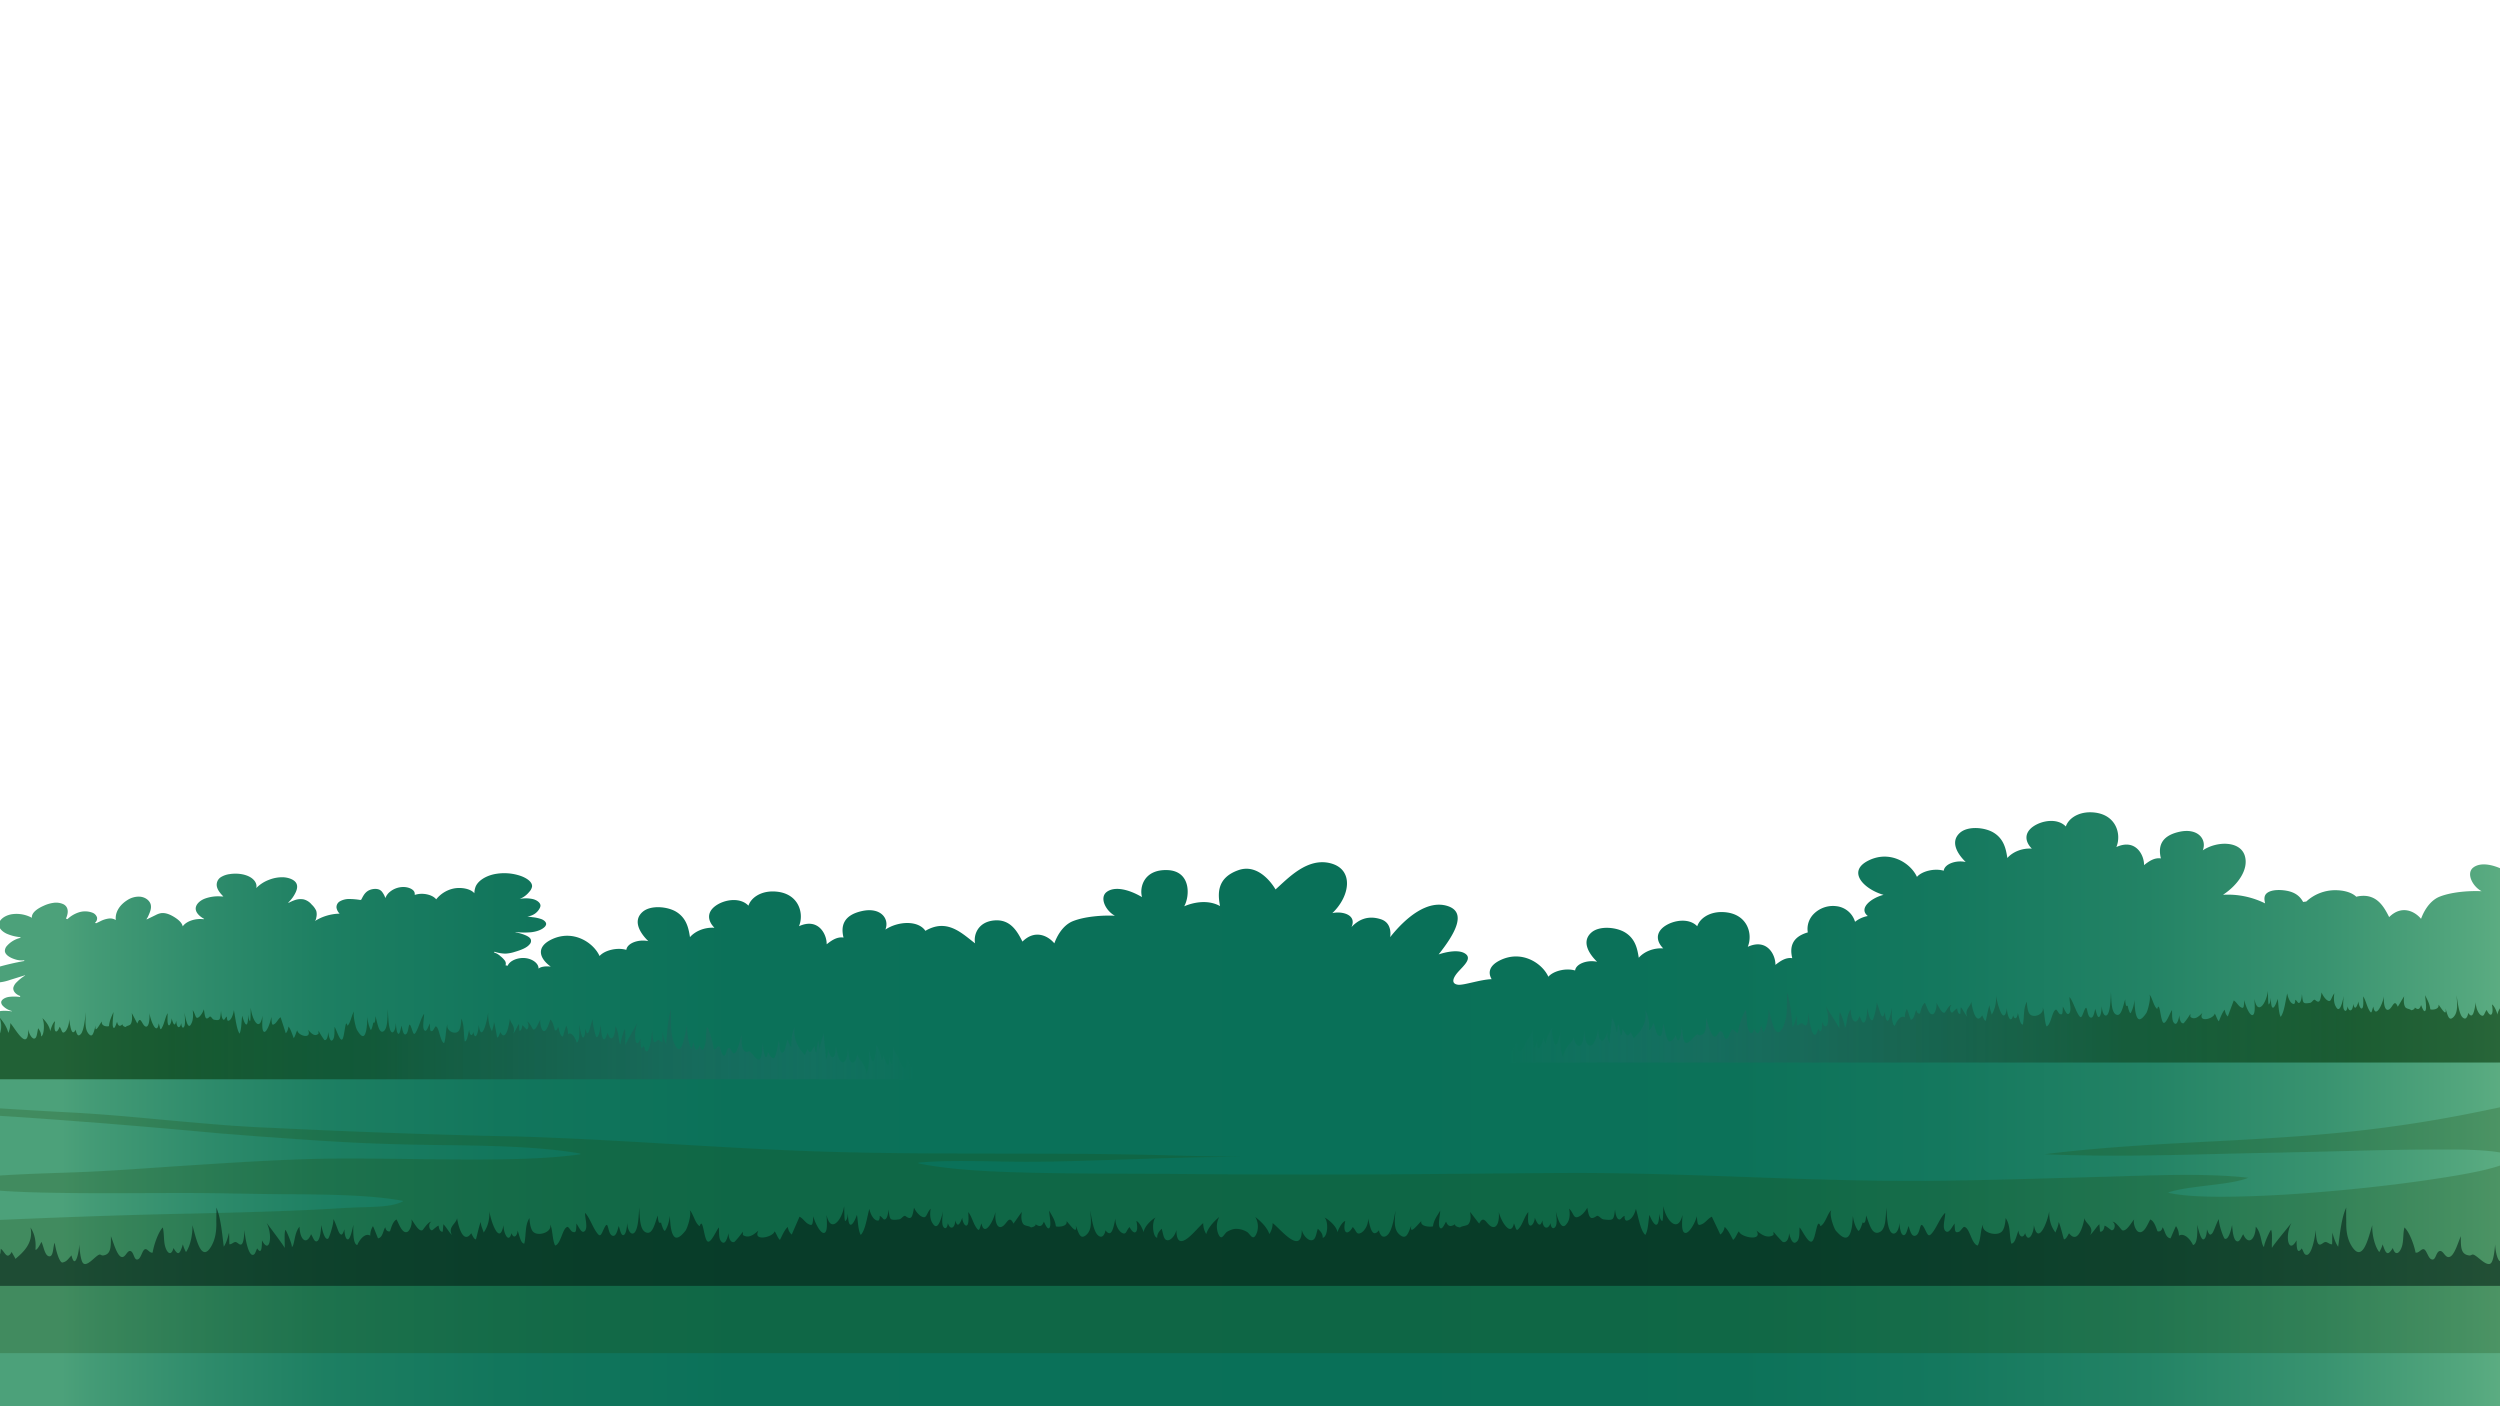 <svg xmlns="http://www.w3.org/2000/svg" xmlns:xlink="http://www.w3.org/1999/xlink" viewBox="0 0 1600 900"><defs><style>.cls-1{fill:none;}.cls-2{isolation:isolate;}.cls-3{clip-path:url(#clip-path);}.cls-4{fill:url(#linear-gradient);}.cls-5{opacity:0.24;}.cls-6{fill:#1e490a;mix-blend-mode:multiply;}.cls-7,.cls-8,.cls-9{opacity:0.56;}.cls-7{fill:url(#linear-gradient-2);}.cls-8{fill:url(#linear-gradient-3);}.cls-9{fill:#021c13;}</style><clipPath id="clip-path"><rect class="cls-1" width="1600" height="900"/></clipPath><linearGradient id="linear-gradient" x1="-16.7" y1="713.91" x2="1862.53" y2="713.91" gradientUnits="userSpaceOnUse"><stop offset="0.03" stop-color="#4ca17a"/><stop offset="0.04" stop-color="#449b76"/><stop offset="0.08" stop-color="#2e8b6b"/><stop offset="0.12" stop-color="#1d7f62"/><stop offset="0.18" stop-color="#12765c"/><stop offset="0.26" stop-color="#0b7159"/><stop offset="0.48" stop-color="#097058"/><stop offset="0.6" stop-color="#0c7259"/><stop offset="0.67" stop-color="#14785e"/><stop offset="0.74" stop-color="#238365"/><stop offset="0.8" stop-color="#399370"/><stop offset="0.85" stop-color="#54a77e"/><stop offset="0.9" stop-color="#76c08f"/><stop offset="0.95" stop-color="#9ddca2"/><stop offset="1" stop-color="#cafdb9"/><stop offset="1" stop-color="#ccffba"/></linearGradient><linearGradient id="linear-gradient-2" x1="-9.41" y1="667.87" x2="617" y2="667.87" gradientUnits="userSpaceOnUse"><stop offset="0.19" stop-color="#002f00"/><stop offset="0.4" stop-color="#0a3613" stop-opacity="0.89"/><stop offset="0.65" stop-color="#274b48" stop-opacity="0.58"/><stop offset="0.92" stop-color="#576da1" stop-opacity="0.07"/><stop offset="0.95" stop-color="#5e72ae" stop-opacity="0"/></linearGradient><linearGradient id="linear-gradient-3" x1="-593.01" y1="657.13" x2="33.4" y2="657.13" gradientTransform="matrix(-1.14, 0, 0, 1, 967.23, 0)" xlink:href="#linear-gradient-2"/></defs><g class="cls-2"><g id="Layer_1" data-name="Layer 1"><g class="cls-3"><path class="cls-4" d="M1640,812.94c-.39-78.42,1.91-156.81,2.77-235.21q.09-8,.15-16a32.32,32.32,0,0,0-10.34,2.63c3.77-6.8,4.25-22.63-10.77-23.19s-18,11-16.24,17.28c-9.16-5.35-17.84-6.88-22.61-3.28s-.73,12,5.26,15.2c-8.43-.39-19.43.57-26.75,3.45s-10.88,11.11-12,14.23c-4-4.8-12.34-9.11-20.41-1.11-3.17-6.25-7.57-14.57-18.2-13.52a16.13,16.13,0,0,0-2.84.5c-2.86-2.79-8-4.21-13.56-4.19A27.29,27.29,0,0,0,1476,577a16.9,16.9,0,0,0-2,.27c-1.89-3.49-4.91-6.23-10.82-7.24-3.75-.65-9.08-.73-12,1.3-2.57,1.77-2,4.59-1.52,6.83a53.59,53.59,0,0,0-26.93-5.5c9.37-6.17,16.69-16.21,13.91-25.07-3-9.52-17.82-9.41-26.86-3.37,2.73-6.87-2.94-14.6-15.16-11.83-12,2.73-13.41,9.81-11.65,17-4.43-.73-8.29,2.34-10.78,4.29.15-6.33-5.3-17.23-17.72-11.57,3.51-8.27-.21-22.25-17-22.25-8,.09-13.73,4.23-15.34,9.1-5.25-5.53-15.46-4-21.25.27-5.48,4.11-4.87,9.51-.5,13.89-6.6-.44-12.54,2.36-15.67,6-.88-5.61-2.11-12.08-8.69-16.16-5.58-3.49-16.49-4.52-21.62,0-6.5,5.72-1.67,13.56,3.65,18.72-6.11-1.35-13.51,1.19-14.07,5.58-6-1.74-14,.31-17.13,3.95-3.92-8.7-17.14-17.42-31.09-10.44s-2.88,18.31,9.72,21.94c-7.42,1.79-16.43,8.47-10.08,13.54a18.5,18.5,0,0,0-8.17,3.7,14.07,14.07,0,0,0-12-10,17.37,17.37,0,0,0-14.6,5.13,13.61,13.61,0,0,0-3.64,11.66c-10.43,3-11.61,9.72-9.94,16.5-4.42-.73-8.28,2.34-10.78,4.29.16-6.33-5.29-17.23-17.71-11.57,3.5-8.27-.21-22.25-17-22.25-8,.09-13.72,4.23-15.34,9.1-5.24-5.53-15.46-4-21.25.27-5.48,4.11-4.86,9.52-.5,13.89-6.6-.44-12.54,2.36-15.66,6-.88-5.61-2.11-12.08-8.69-16.16-5.58-3.48-16.49-4.52-21.62,0-6.51,5.72-1.68,13.56,3.64,18.72-6.11-1.35-13.51,1.19-14.07,5.58-6-1.74-14,.31-17.12,4-3.93-8.7-17.14-17.42-31.09-10.44-6.82,3.41-7.63,7.88-5.21,12-7.26.22-17.82,4-21.49,3.56-4.62-.61-3.42-4.29,0-8.17s9.59-8.88,4.14-12-16.11.61-16.59.78c10.6-13.36,18.27-27,5.7-31-12.92-4.1-26.85,7.49-36.71,19.94,0,0,1.82-9-6-11.48-9-2.9-14.94,1-18.74,5,3.61-8-6.27-10.33-12.27-8.89,11.53-11,13.85-28-1.1-31.9s-27.22,9.61-35.25,16.74c0,0-9.5-17.34-23.72-12.36s-13.19,15.56-11.8,23c-10.3-5.73-22.42-.08-22.93.16,3.77-6.8,4.26-22.64-10.75-23.19s-18,11-16.26,17.28c-9.16-5.37-17.84-6.89-22.6-3.29s-.74,12,5.25,15.21c-8.43-.4-19.42.55-26.75,3.43s-10.88,11.12-12,14.25c-4-4.81-12.35-9.13-20.41-1.12-3.18-6.25-7.57-14.56-18.2-13.53s-13.2,9.69-12.1,14.65c-7.82-5.84-16.73-15.2-29.56-9.2a18.87,18.87,0,0,0-2.24,1.21c-4.66-6.88-17.48-6.25-25.62-.82,2.74-6.86-2.93-14.6-15.15-11.82-12,2.72-13.41,9.8-11.65,16.94-4.43-.74-8.29,2.35-10.78,4.29.15-6.34-5.3-17.22-17.73-11.56,3.52-8.28-.21-22.26-17-22.26-8,.08-13.73,4.23-15.34,9.11-5.25-5.54-15.46-4.07-21.25.26-5.48,4.1-4.87,9.52-.5,13.88-6.6-.43-12.55,2.38-15.67,6-.88-5.6-2.12-12.06-8.69-16.16-5.58-3.47-16.49-4.52-21.63,0-6.5,5.72-1.66,13.55,3.66,18.72-6.11-1.35-13.51,1.18-14.07,5.58-6-1.73-14,.31-17.13,3.95-3.92-8.69-17.15-17.41-31.09-10.44-9.91,5-7.15,12.16-.17,17.2-.45,0-.9-.09-1.36-.11-2.34-.12-5,.19-6.44,1.41.17-3.21-3.76-6.3-8.62-6.75s-9.95,1.8-11.13,4.92l-1.37-.3a3.24,3.24,0,0,0-.49-3.05,14.45,14.45,0,0,0-2.79-2.79,10,10,0,0,0-4.11-2.37l.32-.48a23.63,23.63,0,0,0,7,1.22,22.67,22.67,0,0,0,6-1.13c3.76-1.12,7.69-2.5,9.56-4.92a3,3,0,0,0,.64-3.13c-.55-1.22-2.14-2.09-3.78-2.76a30.12,30.12,0,0,0-5.93-1.68l0-.19a50.73,50.73,0,0,0,9.93.13c3.28-.37,6.51-1.4,8.45-3.18a3.43,3.43,0,0,0,1.18-1.87c.17-1.32-1.15-2.57-2.86-3.29a24.19,24.19,0,0,0-5.71-1.27l-3.44-.47a10.85,10.85,0,0,0,4.62-1.66,9.62,9.62,0,0,0,3.17-3.44,4.39,4.39,0,0,0,.59-1.59c.2-1.91-2-3.69-4.7-4.42a20.81,20.81,0,0,0-8.65-.11l0,0a14.82,14.82,0,0,0,6.12-4.48,7,7,0,0,0,1.84-3.33c.4-3-3.35-5.58-7.43-7a32.49,32.49,0,0,0-17-1c-5.52,1.24-10.15,4.24-11.68,7.93a13.1,13.1,0,0,0-.81,4.21c-2.4-2.92-8.48-4-13.33-3a19.45,19.45,0,0,0-11.09,6.91c-2.32-3-8.48-4.38-13.12-3l-.65.12a3.35,3.35,0,0,0-.19-1.82c-.87-2-4.25-3.31-7.46-3.19a13.63,13.63,0,0,0-8.1,3,9.2,9.2,0,0,0-3,4.09,13.27,13.27,0,0,0-1.8-3.56,5,5,0,0,0-1.59-1.58c-2.21-1.33-5.95-.73-8,.67s-2.95,3.38-3.92,5.22a.69.69,0,0,1-.38.39,1.53,1.53,0,0,1-.74,0,45.6,45.6,0,0,0-6.62-.56,11.88,11.88,0,0,0-6.11,1.52,4.29,4.29,0,0,0-2.11,4.07,7,7,0,0,0,2,3.79l-.12,0a30.93,30.93,0,0,0-15.76,4.75,3.74,3.74,0,0,0,.92-2.18,8.66,8.66,0,0,0,0-4.35,12.22,12.22,0,0,0-2.9-4,9.9,9.9,0,0,0-5.11-3.34,10.89,10.89,0,0,0-5.17.27,26.14,26.14,0,0,0-4.44,1.9l-.33-.15a21.22,21.22,0,0,0,4.89-6.81c.89-2,1.33-4.33-.15-6.21s-4.7-3-7.92-3.18a23,23,0,0,0-9.2,1.67,22.44,22.44,0,0,0-8.09,5.26c.73-2.62-1-5.46-4.18-7.18-3.46-1.89-8.38-2.45-12.78-1.77a14.42,14.42,0,0,0-5.51,1.86,5.76,5.76,0,0,0-2.67,6.29c.53,2.23,2.2,4.28,4.1,6.16h-1.18a24.7,24.7,0,0,0-11,1.52c-3.22,1.36-5.51,3.74-5.52,6.25s2.34,4.92,5.4,6.59l-.27.22c-5.35-.72-11.27,1.3-13.43,4.59-.52-2.59-3.27-4.74-6.24-6.47-2.25-1.29-5.2-2.51-8.07-1.93a11.46,11.46,0,0,0-2.89,1.09L94,588.38l-.27-.09A11,11,0,0,0,95,586c1.05-2.32,2.05-4.75,1.44-7.14s-3.28-4.73-7-5a13.46,13.46,0,0,0-8.1,2.31c-5.1,3.25-7.77,8-7.23,12.67a6.77,6.77,0,0,0-4.27-1,16.3,16.3,0,0,0-5.83,1.86l-2.54,1.2-.69-.34a3.5,3.5,0,0,0,1.31-3.42,4.84,4.84,0,0,0-2.91-3,13.23,13.23,0,0,0-9.1-.11,19.37,19.37,0,0,0-6.93,4.23l-.94-.35a13.21,13.21,0,0,0,1-3.07c.42-2.19,0-4.69-2.52-6.09a11.34,11.34,0,0,0-6.46-.93,21.77,21.77,0,0,0-6.18,1.83c-4.09,1.78-8,4.52-7.64,7.74A20.55,20.55,0,0,0,7.2,585.17c-4.57.88-8.22,3.83-7.88,7,.22,2.14,2.23,4.09,4.86,5.36a28,28,0,0,0,9.1,2.27l-.42.48a16.53,16.53,0,0,0-8.43,5.1,4.86,4.86,0,0,0-1.31,3.37c.24,2.34,3.22,4.19,6.44,5.19a13.28,13.28,0,0,0,5.87.63l.19.46a167.52,167.52,0,0,0-17.26,4,22.18,22.18,0,0,0-6,2.39c-1.65,1.09-2.72,2.68-2.21,4.17.7,2,4.11,3.28,7.31,3.29a30.38,30.38,0,0,0,9.1-1.78L16,624.17l.1.13a28.15,28.15,0,0,0-5.3,4.19,7.54,7.54,0,0,0-2.26,3.57c-.38,2.17,1.52,4.41,4.47,5.4l-.28.6a26.46,26.46,0,0,0-7.33,0C3,638.52.87,639.81.76,641.43a3.43,3.43,0,0,0,1.05,2.28,12.09,12.09,0,0,0,5.79,3.34l-.12.2c-3.12-.41-6.53-.61-9.37.33a8.27,8.27,0,0,0-4.62,3.51,6.48,6.48,0,0,0-.61,4.67l-.23,0a7.07,7.07,0,0,0-3.74-3.06,19.9,19.9,0,0,0-5.42-1.28l-.19-.08V908h1658C1640.87,876.31,1640.11,844.63,1640,812.94Z"/><g class="cls-5"><path class="cls-6" d="M1625,766.91h-.88v77h-4V866H-79V783.63l1.31,0,9.53-.26q16.54-.5,33-1.17h0l2.9-.12h0q12.18-.48,24.3-1c40.68-1.8,81-3.31,122.08-4.23l6.55-.15,1.34,0,3.15-.07,3-.07c15.45-.36,30.88-.75,46.27-1.28q13.32-.45,26.53-1.07c10.22-.48,20.43-1.3,30.73-1.56,11.32-.3,20.29-.74,26.08-3.72.35-.18.14-.36-.43-.47-22.21-4.07-52.82-4-78.44-4.18q-11.59-.12-23.15-.33c-13.34-.22-26.67-.45-40-.42-24,0-47.94.28-71.9,0-21.51-.27-45.76-.74-64.76-3.8a67,67,0,0,1-9.44-2.16c-2.31-.72-2.09-.73.41-1.36,2.88-.71,6.2-1.27,9.57-1.77,12.54-1.89,27.34-2.6,41.29-3.2,13-.54,26.13-.83,39-1.47,20-1,39.78-2.55,59.57-3.81,22.56-1.45,45.25-2.93,68.21-3.82h0l5.49-.2h0l6.34-.19c2.22-.07,4.44-.12,6.67-.17h.34l3.22-.06,3,0,3.71-.05h.36c1.54,0,3.08,0,4.63,0h0c1.42,0,2.84,0,4.27,0h.61c31.85,0,63.68,1,95.54.48,6.21-.1,12.45-.27,18.63-.55h0c3.18-.14,6.34-.32,9.46-.52l.88-.06h0l2.28-.16c1.76-.14,3.51-.28,5.25-.44l2.48-.23h0l.72-.08q4.77-.46,9.33-1.1c.87-.14.74-.47,0-.6-25.72-4.48-58.29-5-87.8-5.34-18.23-.23-36.09-.62-54.09-1.48-15.35-.73-30.53-1.73-45.59-2.83q-1.67-.11-3.3-.24H180l-1.2-.08-5.37-.41-1.08-.08h0l-.66,0-2.67-.2h0l-.1,0h-.17c-2.86-.21-5.71-.44-8.57-.66q-7.83-.6-15.65-1.24l-.44,0h0l-.35,0h0Q115.17,723,86.7,720.59h0l-3.49-.28h0l-.69-.06-9.88-.8L67.41,719h0l-2.52-.2-3.67-.29-2-.16-2.74-.21L54.11,718h0L50,717.67l-1.06-.09-6.75-.5h0q-9.22-.71-18.48-1.35h0q-5.38-.39-10.8-.75h0q-6-.4-12.09-.78l-.8-.05-.24,0-12.65-.76q-20.6-1.18-41.46-2-6.87-.27-13.76-.48c-3.17-.09-6.35-.18-9.53-.25l-1.31,0V706h1.31q4.75.06,9.53.16C-31.23,707,6.61,710,43,711.85c8,.4,15.95.93,23.88,1.53h0l3.08.24q10.83.86,21.6,1.86h0l3,.27,1.8.17h0l2.4.22,7.43.69h0l1.31.12h0l4.05.37.9.08h.08l1.77.17,3,.27h0l3.83.35.26,0,1.12.09,3.93.35h0l3.56.31q7.83.67,15.72,1.27c2,.16,4.09.3,6.14.45l.58,0h0l3.36.22h0q3.44.22,6.88.42l4.53.24.74,0,3.28.17h0l.62,0c49,2.44,96.92,4.17,146.25,5.38h0l3.1.08h.23l.85,0,2.73.06,1.18,0,2.25.07,1.84,0,3.13.1,1.89.06,4.67.16h0q4.15.14,8.29.3h0l6.41.27h0q11,.45,21.91,1h.1c2.54.12,5.07.26,7.6.39h0l1.95.11h.16l1.78.1,3.13.17,3,.16,1.63.1h.12l2.33.13,3.08.17h0l3.91.23.39,0h0l1.65.1,4.87.28,1.12.07h0c22.87,1.34,45.73,2.75,68.65,3.93,17.61.9,35.26,1.66,53,2.14,69.91,1.88,140,.15,209.92,2.06q22.32.61,44.42,1h0l5.56.11c-1.65,0-3.29,0-4.94,0h0c-7.82,0-15.64.1-23.5.26-19.87.42-39.67,1.16-59.47,1.78-19.45.62-39.16,1.25-58.77,1-17.34-.21-34.83-.82-52.1,0-2.56.12-5.09.33-7.54.54-1.13.09-1.16.45-.31.63,21.76,4.46,50.78,5.45,77.06,6,29.91.6,60.09.44,90,.7q21.7.19,43.41.26,39.32.15,78.63,0c41.07-.14,82.11-.69,123.17-.9,13.83-.08,27.61.05,41.36.3,64.83,1.21,129,5.28,194.17,4.7,23.41-.2,46.86-.79,70.25-1.45,13.69-.38,27.37-.79,41-1.15,29.39-.79,63.21-2.52,91.56.65-11.49,4.86-37.32,4.86-50.76,9.27-.52.16-.46.35.05.49l.18,0c12.07,2.55,29.54,2.54,44,2.26,12.2-.24,24.32-.84,36.26-1.64l3.64-.25c1.87-.14,3.74-.27,5.59-.42l1.23-.09,2.8-.22,2.65-.22,1.26-.1h0c3.57-.3,7.11-.61,10.64-.93,21.82-2,43.15-4.53,63.25-7.61,9.08-1.39,18.47-2.93,26.86-4.76a132.84,132.84,0,0,0,15-4.08l.29-.11c6.46-2.32,9.75-5.44,0-7.45l-.13,0c-1.15-.23-2.38-.44-3.67-.63h0c-3.49-.51-7.4-.86-11.52-1.11s-8.44-.37-12.75-.44l-1.24,0h-.62c-4.62,0-9.19,0-13.42,0l-4.71,0c-19.84.05-39.63.62-59.39,1.13l-19.83.47h0c-.94,0-1.89,0-2.83.06,0,0,0,0,0,0l-4.31.09h0l-15.41.34h-.89q-8.92.18-17.85.4h-.69c-4.85.12-9.71.23-14.56.36-27.37.71-55.15,1.32-82.68.91h0q-9.54-.14-19-.46h-.16l-1.83-.06h0l-2.08-.09h-.14l-3.77-.15-.25,0,.26,0,1.79-.23h0l2.75-.34h0l3.51-.43.45,0c15.29-1.79,31.07-3.12,47.12-4.23h0q9.73-.68,19.59-1.26h0l7.59-.44h0l.37,0h0l4.29-.24,6.63-.36h.13l3.8-.21,3.42-.18,4.35-.24h.12l.61,0,6.6-.35h0l2.65-.14h0c25.33-1.38,50.55-2.87,74.75-5.29,13.3-1.33,26-2.9,38.37-4.69,15.67-2.27,30.65-4.89,45.16-7.8l4.18-.84q7.59-1.54,15-3.13l.3,0c6-.68,8.24,1.4,14.27.76,1.63-.17,7,2.93,8.67,2.76v54.94Z"/></g><path class="cls-7" d="M-9.41,659.61c1.16-3.39,5.63-.19,6.16.54,1.22,1.68,2.22,5.23,3.58.17a15.26,15.26,0,0,0-.58-9.07c1.11,1.29,4.5,5.12,5.57,9.83A15.16,15.16,0,0,0,6.6,654.8c2.53,2.43,11.43,19.34,11.5,4,.6,3.49,2.43,5.7,3.45,5.87,2.1.36,2.1-3.45,2.87-6.61.8,1.24,2,2.7,1.89,5.22,2-.39,2.43-9.14.74-11.62.89.43,4.78,4.62,5.09,8.47.51-2.35,1.9-5.93,3.11-6.52-1.19,7,.9,8.77,2.93,3.49,1.52,2.13,1.35,4.85,3.35,3.27,1.31-1,2.89-4.7,2.69-8.26.81,4.67,1.5,11.81,4.3,6.86.08,1.33.71,3.06,1.41,3.53s1.8-.42,2.43-1.66c1.45-2.89,2.12-9.16,2.66-13.16-.3,5.36-1,11,1.82,14.09,2.54,2.82,3.19-1.36,4.4-5.61-1,6.74,3.34-2.07,3.94-2.41-.58,3.15,3.63,3.43,4.57,2.94.37-3.84,1.72-6.07,2.84-9,.06,2.1-1.07,8.42-.06,9.93.88,1.31,1.87-2.51,2.38-3.63.78,3,1.85,3.09,3.52,1.51-.12,1.38,2,1.87,2,1.77.86-1,2.65-.76,3.3-2,.92-1.68.93-4.5.58-6.91.78,1.24,2.89,5.56,3.61,6.7,1.8-5.12,2.69-.23,4.54,1.46,2.28,2.08,3.55-2.19,3.16-8.25.89,5.65,4.84,14.74,6,6.66,1,3.28.81,5.55,2.57,1.73,1.11-2.41,1.73-5.95,3.1-8.23,0,1.82-.42,6.56.52,7.6s2.09-2.4,2-4.39c.81,3,2,6.48,3,1.58.19,5,2.36,5.48,3.2,1.53.19,2.91,1.18,3.85,2,2,.73-1.69.29-6.28.07-8.67.9,5.13,2.35,11.27,4.32,7.11.16-.32,1.73-2.7.94-8.71,2.1,2.94,1.56,6.72,4.5,4a12.61,12.61,0,0,0,2.64-4.55c.27,1.41.5,4.56,1.25,5.54.93,1.22,2.41-1,2.72-.91,1,.19,1.45,1.88,2.59,2.07.82.12,2.76.55,3.44-.29s.8-4,1-5.47c.05,1.54.49,6,1.85,5.77.58-.11,1.05-1.87,2-2-.28.13-.05,2.67.63,2.66,1.76,0,3.16-3.31,3.73-6.77.94,4.54,1.67,12.3,3.66,15,1.19-2.58,1.18-8.23,1.65-11.51,1.57,5.87,3.76,9.37,3.84-.77.26,2.44.42,3.47,1.1,4.29.53.64.45-7.8.55-8.51.89,8,5.81,16,7.51,5,0,2.94-.7,9.69,1,10.34s4.2-6.34,4.67-9.64c.29,4.94.29,5.82,2.19,4.49,1.36-1,2.35-3.37,3.74-4.17.23.87,3.35,10.17,3.25,10.24.87-.68,1.54-2.43,1.77-4.35,1.33,1.54,2.38,4.88,3.33,7.45,1.07-1.11,1.56-4,2.33-4.94.34,3.32,9.59,6.19,6.87-.44,2.11,2.5,4.34,4.71,6.72,2.54-.05-.65,0-1.3,0-1.95a39.23,39.23,0,0,0,3.73,6c1.47.56,2.42-2.16,2.38-5.16.56,3.19,1.53,7.36,3.21,4.74,1.1-1.71.83-5.45.94-7.93.82.81,3.25,9,4.78,8.08,1.72-1.06,2-14.69,3.46-8.85,2-1.56,2.85-7.74,4.32-9.17-1.06,1.93.94,10.43,1.79,11.84,1.28,2.13,3.46,5.41,4.87,3.21s1.66-7.74,1.78-11.83a24.13,24.13,0,0,0,2,8.45c.6,1.17,1.71-4,1.79-4.65,1.11,1.25,1.32-2,1.38-4,1.2,4.1,2.12,11.11,4.92,9.82s2.78-8.16,3-14.4c.2,4,.29,10,1.44,13.25,1.35,3.76,3.55.94,3.68-4.42.14,1.94.4,6.39,1.51,7s1.59-3.41,2.15-5.16c.47,2.14,1.05,6,2.49,5.61,2.63-.62,1.54-10.74,3.91-3.88,1.31,3.81,1.52,5.07,3.42,1.21,1.54-3.13,2.84-8.17,4.59-10.52.18,2.81-1.62,9.58.58,10.83,1.12.63,2.35-3.28,3.12-4.7.17,4,0,5.75,1.82,4.68.51-.3,1.57-2.87,2-2.75,2.18.55,2.78,9.9,5.3,10.72,1.26-3.14,1.07-10.28,2.19-12.06-1.21,4.32,5.38,7.28,7.41,3.88,1-1.63,1.3-5.1,1.41-7.6,2,4.24,1.36,9.61,2.19,14.64,1.54.21,2.16-5,2.85-7.45.23,3.47,1.81,4.83,2.64,1.45,1.26,6.41,3.49-.13,3.44-4.65,1.65,12.36,5.46-2.11,6.05-8-.11,6.24,1.18,9.81,2.46,12.29.43-2,1.19-3.7,1.23-6,.58.86,2,10,2.13,9.94.87-.19,1.45-2.24,2-3.54,3,5.83,5.18-1.55,6.09-8.71.26,3.21,4,5,2.21,9.73,1.48-2,2.39-4.54,3.64-6.21,0,0,.24,3.86.25,4.24.9.41,1.63-1.2,1.77-3.22.07-.82,2.58,2.52,2.88,2.49,1.4-.18,1.58-4.23.21-4.9,1.42-.26,3.47,4.65,3.94,4.88,1.73.84,3.72-5,4.7-6.31-.59,1.68.39,6.55,1.77,7.24,2.22,1.1,3.63-5,4.55-7.19,1.58,1.09,2.23,4.47,2.83,6.8,1.1.36,1.82-.69,2-2.29.93,1.31,1,5.93,3.13,6.35.12,0,1.84-6.37,2.2-7a12.9,12.9,0,0,1,1.15,5.46c2-1.69,4.38,1.72,5.56,5.4,2-.41,1.74-8.94,1.67-11.7.25,1.58,1.25,8.56,2.4,8.44s1.45-4.11,1.43-5.83c.74,3.05,1.22,3.83,2.07,2.36.73-1.26,1.73-6.3,2.66-8.24-.28,2.31,1.77,11,2.29,11.34,1.54.9,2.59-5.75,2.87-7.9.17,2.57.43,9.16,2.08,9.42,1.05.17,1.59-2.78,2.33-4.11,2,6.64,4.79,3.09,4.92-4.37,2.35,3.69,2,10.38,3.27,11.76-.05-2.11,2.66-10.44,2.81-9.87.6,2.28.13,7.72.31,10.45-.05-.74,6-11.4,7.7-14.46-2.78,7.34-1.2,18.54,2,10,0,3.62.1,8.65,2.05,4.64.7,1.55.85,3.85,2,3.73,1.9-.2,3.24-10,3.45-14.35.11,2.53.28,7.47,1.27,8.31.84.72,1.73-1.28,2.57-1.33s1.69,1.48,2.63,1.29c.1-2.2,0-4.45.15-6.66a31,31,0,0,0,2.25,8.06c.67-6.78,1.28-17,3.24-22.66-.18.51,0,7.68-.05,8.76-.07,5.08.46,9.57,2.06,13.39,4.44,10.58,6.68-4.88,8.2-11.92-.21,5,.93,12.29,2.74,15.49a22.93,22.93,0,0,0,1.33-4.44c1.33,5.9,2,6.69,4,2.12,1,4.9,2.76,3,3.6-1,.7-3.35.36-7.38,1-10.84,1.9,2.52,3.78,9.72,4.38,14.44,1.35.46,2.2-2.44,3.29-1.91s1.64,4.74,2.75,5.62c2,1.63,1.82-4,3.47-4.59s2.19,4.39,4,3.3,3.32-8.58,4.33-11.84c0,6.15-.09,10.51,3.33,11.07.85.14,1-.9,1.87-.34,1.69,1.11,4.82,6.56,6.51,5,1.25-1.14,1.63-7.93,1.86-11,0,4.56,1.79,14.94,3.29,6.27,1.27,2.37,1.74,3.64,3.52,4.09,1,.25,2.48-4.59,3.31-11.31.81,2,.41,8.4,2.53,7.72,1.84-.6,2.27-6.28,3.19-8.27.46,1.52,1.92,5,2.53,4.54-.43-7.17,1.23-10.84,2.12-12.8-1.44,8.93,3.23,14.45,6.49,18.12,0-.61,1.47-3.41,1.53-4.1,2.13,5,2.83.11,4.72-1.73.15.69-.13,3.55,1.09,4.07-.09-2,.81-5.38,1-7.23.92.63.57,5.16,1.06,4.94,1.62-8.88,2.38-7.52,2.75-10.2,0,6.69,1.31,11.44,1.22,17.33a14.06,14.06,0,0,0,1.12-7.87c.81,3.87,2.77,8.51,4.49,4.83.57-1.22.65-4.33.86-6,.52,4.13,1.93,10.17,4.17,10.52,2.39.37,3.32-4.92,3.52-9.7.16,3.69.59,8.69,2.36,9.79,1.36.85,3.1-1.41,3.56-5.48,0,1.76,2.52,4.46,3.08,5.41a17.38,17.38,0,0,1,2.92,7.34c1.34-3,2.25-11.14,1.1-16.25,1.11,3.13,1.94,9.56,3.4,8.14.7-.68,2.2-8.58,1.49-10.53,1.31,1.51,3.35,6.4,3.7,10.21a9.89,9.89,0,0,0,1.12-3.55c.89,2.45,1.56,6.09,3.2,6.35a12.28,12.28,0,0,0,.21-5.42c.53,1.12.9,4.55,2.14,5.23.26-4.24.92-7.79.41-12.24,1.29,4.84,2.52,5.64,3.44,7.48,1.21,2.41,2.12,5.85,3.72,7s1.7-3.84,1.67-7.13c.84,2.57,2.07,5.66,3.41,7,.06-.73.38-1.38.43-2.21a3,3,0,0,0,2.14.69c0-.61.18-1,.25-1.49.91,1.28,3.82,4.44,4.91,3.58,2.61-2.1,1.49-10.47.41-13.9,1.21,2.37,3.56,4.55,4.85,8,.85,2.28,1,4.48,2.38,5.45a39,39,0,0,0,.93-10.24c.92,2.88,5.31,13,5.86,4.17.46,2.21,1.28,5.89,2.42,6.87,1.66,1.44,2.23-3.57,2.37-3.5,1.53.76,1.73-1.9,1.61-4.74.66,2.27.67,4.87,1.75,5.33.78.33.92-1.7,1.56-1.36.39.2.79,2,1.38,4.41v6.18H-9.41Z"/><path class="cls-8" d="M1641.68,647.78a8.53,8.53,0,0,0-2.73,1.62c-1.39,1.68-2.54,5.24-4.1.17a13.44,13.44,0,0,1,.67-9.06c-1.27,1.28-5.15,5.11-6.37,9.83a13.68,13.68,0,0,1-1.48-6.29c-2.89,2.44-13.08,19.34-13.15,4-.69,3.49-2.78,5.7-4,5.87-2.4.37-2.4-3.44-3.28-6.6-.92,1.24-2.31,2.7-2.18,5.21-2.23-.38-2.78-9.14-.84-11.61-1,.42-5.47,4.61-5.83,8.46-.58-2.34-2.17-5.93-3.55-6.52,1.36,7-1,8.78-3.36,3.5-1.74,2.13-1.54,4.84-3.84,3.26-1.49-1-3.3-4.7-3.07-8.26-.92,4.68-1.72,11.82-4.93,6.86-.08,1.33-.8,3.07-1.61,3.53s-2.06-.42-2.77-1.65c-1.67-2.89-2.44-9.16-3.06-13.16.34,5.36,1.12,11-2.08,14.08-2.91,2.82-3.64-1.36-5-5.6,1.12,6.74-3.82-2.07-4.51-2.42.67,3.16-4.15,3.44-5.23,2.95-.43-3.85-2-6.08-3.25-9-.07,2.1,1.22,8.41.07,9.92-1,1.31-2.15-2.5-2.73-3.62-.89,3-2.12,3.08-4,1.51.13,1.38-2.24,1.87-2.33,1.77-1-1-3-.76-3.78-2-1.06-1.69-1.06-4.5-.67-6.91-.89,1.24-3.31,5.56-4.13,6.69-2.06-5.12-3.07-.23-5.19,1.47-2.61,2.08-4.07-2.2-3.62-8.25-1,5.64-5.54,14.74-6.85,6.66-1.14,3.28-.93,5.55-2.94,1.73-1.27-2.42-2-5.95-3.54-8.23,0,1.81.48,6.56-.6,7.59s-2.39-2.39-2.34-4.38c-.93,3-2.3,6.48-3.43,1.57-.22,5-2.71,5.49-3.66,1.53-.22,2.91-1.35,3.86-2.3,2-.84-1.7-.34-6.29-.09-8.68-1,5.13-2.68,11.28-4.94,7.11-.18-.32-2-2.69-1.08-8.7-2.39,2.94-1.78,6.71-5.15,4a12.54,12.54,0,0,1-3-4.56c-.31,1.42-.57,4.57-1.43,5.54-1.07,1.22-2.76-1-3.11-.91-1.11.19-1.66,1.89-3,2.07-1,.13-3.16.56-3.94-.28s-.92-4-1.13-5.48c0,1.54-.56,6.06-2.12,5.78-.65-.12-1.2-1.87-2.31-2,.33.12.06,2.67-.71,2.65-2,0-3.62-3.31-4.27-6.76-1.08,4.53-1.92,12.3-4.2,15-1.35-2.58-1.34-8.23-1.88-11.52-1.8,5.88-4.3,9.37-4.39-.76-.31,2.44-.49,3.47-1.27,4.29-.6.64-.51-7.8-.63-8.51-1,8-6.65,16-8.6,5,.05,2.94.81,9.69-1.13,10.34s-4.8-6.35-5.34-9.64c-.34,4.93-.33,5.82-2.51,4.48-1.56-1-2.69-3.37-4.28-4.17-.26.88-3.83,10.18-3.72,10.25-1-.69-1.77-2.44-2-4.35-1.51,1.53-2.71,4.87-3.8,7.44-1.23-1.1-1.79-4-2.67-4.94-.4,3.32-11,6.2-7.87-.44-2.42,2.51-5,4.72-7.69,2.55,0-.66,0-1.31,0-1.95a38.7,38.7,0,0,1-4.26,6c-1.68.55-2.78-2.16-2.73-5.17-.64,3.2-1.75,7.37-3.68,4.74-1.25-1.7-.94-5.44-1.07-7.92-.94.81-3.72,9-5.47,8.08-2-1.06-2.25-14.7-4-8.85-2.32-1.57-3.26-7.74-5-9.17,1.21,1.92-1.07,10.42-2,11.84-1.46,2.13-4,5.4-5.57,3.21s-1.9-7.74-2-11.83a21.64,21.64,0,0,1-2.33,8.45c-.69,1.17-2-4-2-4.65-1.28,1.24-1.51-2-1.58-4-1.37,4.11-2.42,11.11-5.64,9.83s-3.17-8.16-3.48-14.41c-.23,4.06-.33,10-1.66,13.25-1.54,3.76-4,.95-4.21-4.42-.15,2-.45,6.4-1.72,7s-1.83-3.41-2.47-5.17c-.53,2.15-1.2,6-2.84,5.62-3-.63-1.77-10.74-4.47-3.89-1.51,3.82-1.75,5.08-3.92,1.22-1.76-3.14-3.25-8.17-5.26-10.52-.2,2.8,1.86,9.57-.66,10.83-1.28.62-2.69-3.29-3.58-4.7-.19,4,0,5.75-2.08,4.67-.58-.3-1.8-2.86-2.3-2.75-2.51.56-3.19,9.9-6.07,10.73-1.45-3.14-1.23-10.28-2.51-12.06,1.39,4.32-6.16,7.28-8.49,3.88-1.11-1.63-1.48-5.11-1.61-7.6-2.31,4.24-1.55,9.61-2.51,14.64-1.76.21-2.47-5-3.26-7.45-.26,3.46-2.07,4.83-3,1.44-1.45,6.42-4-.13-3.94-4.64-1.89,12.35-6.26-2.11-6.93-8,.13,6.23-1.35,9.8-2.82,12.29-.49-2-1.36-3.7-1.4-6-.67.87-2.25,10-2.45,9.95-1-.2-1.65-2.24-2.26-3.54-3.43,5.83-5.92-1.55-7-8.71-.3,3.21-4.61,5-2.52,9.73-1.7-2-2.74-4.55-4.18-6.21,0,0-.27,3.85-.28,4.23-1,.42-1.86-1.2-2-3.21-.07-.83-3,2.52-3.29,2.48-1.6-.18-1.82-4.23-.24-4.89-1.63-.26-4,4.64-4.51,4.88-2,.83-4.27-5-5.38-6.32.68,1.69-.45,6.56-2,7.24-2.54,1.11-4.16-5-5.21-7.18-1.81,1.09-2.55,4.47-3.23,6.8-1.27.35-2.09-.69-2.26-2.29-1.06,1.31-1.17,5.92-3.58,6.35-.14,0-2.11-6.37-2.52-7a11.59,11.59,0,0,0-1.32,5.46c-2.29-1.68-5,1.73-6.37,5.41-2.24-.41-2-8.94-1.9-11.71-.29,1.58-1.44,8.57-2.75,8.44s-1.66-4.1-1.64-5.83c-.84,3.06-1.39,3.83-2.37,2.36-.83-1.25-2-6.29-3-8.24.31,2.32-2,11-2.63,11.35-1.76.89-3-5.75-3.28-7.91-.19,2.57-.49,9.16-2.38,9.42-1.2.17-1.82-2.77-2.66-4.1-2.27,6.64-5.5,3.09-5.64-4.37-2.69,3.68-2.33,10.38-3.75,11.75.07-2.1-3-10.44-3.21-9.86-.69,2.28-.15,7.72-.35,10.45.06-.74-6.92-11.41-8.81-14.46,3.18,7.33,1.37,18.53-2.27,10,0,3.63-.12,8.65-2.35,4.65-.8,1.54-1,3.85-2.33,3.73-2.17-.2-3.7-10-3.94-14.35-.12,2.53-.32,7.46-1.45,8.31-1,.71-2-1.28-2.95-1.33s-1.93,1.48-3,1.29c-.11-2.2,0-4.45-.17-6.67a28.29,28.29,0,0,1-2.57,8.07c-.77-6.78-1.47-17-3.71-22.66.21.51,0,7.68,0,8.76.09,5.07-.52,9.57-2.35,13.39-5.09,10.58-7.65-4.88-9.39-11.93.24,5-1.07,12.3-3.13,15.5a20.23,20.23,0,0,1-1.52-4.44c-1.53,5.9-2.34,6.69-4.6,2.12-1.11,4.89-3.15,3-4.11-1-.81-3.35-.42-7.39-1.12-10.85-2.18,2.52-4.33,9.73-5,14.45-1.54.46-2.52-2.44-3.77-1.91s-1.87,4.74-3.14,5.62c-2.31,1.62-2.09-4-4-4.6-1.72-.5-2.5,4.4-4.6,3.3s-3.8-8.57-5-11.83c0,6.14.1,10.51-3.8,11.07-1,.14-1.17-.9-2.14-.35-1.94,1.11-5.53,6.57-7.45,5-1.44-1.14-1.88-7.93-2.14-11,0,4.57-2,14.94-3.77,6.27-1.45,2.37-2,3.64-4,4.09-1.16.26-2.85-4.58-3.79-11.3-.93,2-.48,8.4-2.9,7.71-2.11-.59-2.6-6.27-3.65-8.26-.53,1.51-2.2,5-2.89,4.53.49-7.16-1.41-10.84-2.44-12.79,1.66,8.93-3.68,14.44-7.42,18.12,0-.61-1.68-3.41-1.75-4.1-2.44,5-3.25.11-5.4-1.73-.18.68.14,3.55-1.25,4.06.1-2-.93-5.38-1.14-7.23-1.05.63-.65,5.17-1.22,5-1.85-8.88-2.73-7.52-3.14-10.2,0,6.69-1.51,11.44-1.41,17.33a12.44,12.44,0,0,1-1.28-7.87c-.92,3.87-3.17,8.51-5.14,4.82-.64-1.21-.74-4.33-1-6-.59,4.12-2.2,10.16-4.77,10.51-2.73.38-3.79-4.91-4-9.69-.19,3.68-.68,8.68-2.7,9.78-1.56.85-3.55-1.4-4.08-5.47,0,1.76-2.89,4.46-3.53,5.4-1.33,2-2.89,4.07-3.33,7.35-1.54-3-2.58-11.14-1.26-16.25-1.28,3.13-2.22,9.56-3.89,8.14-.8-.68-2.53-8.58-1.71-10.53-1.51,1.51-3.84,6.39-4.24,10.21a9.25,9.25,0,0,1-1.28-3.55c-1,2.44-1.78,6.09-3.67,6.35a10.87,10.87,0,0,1-.23-5.42c-.6,1.12-1,4.55-2.45,5.23-.3-4.24-1-7.8-.47-12.25-1.48,4.85-2.88,5.65-3.94,7.49-1.39,2.41-2.43,5.85-4.25,7s-2-3.83-1.91-7.12c-1,2.57-2.37,5.66-3.91,7-.07-.72-.44-1.38-.49-2.2a3.73,3.73,0,0,1-2.46.68c-.06-.61-.2-1-.28-1.48-1,1.27-4.38,4.44-5.62,3.57-3-2.09-1.71-10.46-.47-13.9-1.39,2.38-4.07,4.56-5.55,8-1,2.27-1.1,4.48-2.72,5.44a33.84,33.84,0,0,1-1.07-10.24c-1,2.89-6.07,13-6.71,4.17-.53,2.22-1.47,5.89-2.77,6.88-1.9,1.44-2.54-3.57-2.71-3.5-1.75.75-2-1.91-1.85-4.74-.75,2.26-.75,4.86-2,5.33-.89.33-1.05-1.71-1.78-1.36-.45.2-.91,2-1.58,4.4V680h712.12Q1641.39,663.89,1641.68,647.78Z"/><path class="cls-9" d="M1640,812.94c0-2.6,0-5.2,0-7.79-5.23-4.09-12-10.11-9.79-19.59-1.45,2.18-4.15,6.26-3.45,14.24-1,.53-3.36-3.36-4.11-5-1.49,2.21-2.19,8.54-5.18,9.2-3.44.77-2.8-6.34-4.11-8.59-1.35,7.49-3.74,12.87-5.38,12.59-2.9-.5-3.66-1.92-5.71-4.55-2.45,9.65-5.34-1.9-5.36-7-.37,3.4-1,11-3,12.23-2.74,1.73-7.82-4.34-10.57-5.58-1.39-.62-1.66.54-3,.39-5.55-.63-5.44-5.49-5.4-12.32-1.65,3.62-3.93,11.91-7,13.17s-4.09-4.23-6.53-3.68c-2.68.63-2.37,6.93-5.65,5.12-1.8-1-2.8-5.71-4.46-6.26s-3.16,2.64-5.35,2.13c-1-5.25-4-13.27-7.11-16.08-1,3.85-.45,8.35-1.59,12.07-1.36,4.44-4.26,6.54-5.84,1.09-3.21,5.09-4.35,4.21-6.52-2.36a19.88,19.88,0,0,1-2.16,4.95c-2.93-3.57-4.79-11.69-4.45-17.25-2.47,7.84-6.1,25.05-13.32,13.27-2.61-4.25-3.46-9.25-3.35-14.9,0-1.2-.22-9.18.08-9.75-3.18,6.25-4.18,17.67-5.27,25.22-1.85-2.55-2.91-6.08-3.64-9-.23,2.47-.09,5-.24,7.42-1.54.21-2.87-1.5-4.28-1.43s-2.82,2.27-4.18,1.48c-1.61-1-1.89-6.44-2.06-9.25-.34,4.83-2.52,15.74-5.6,16-1.92.13-2.17-2.43-3.31-4.15-3.16,4.46-3.26-1.14-3.33-5.17-5.17,9.49-7.73-3-3.22-11.14-2.69,3.4-12.59,15.27-12.51,16.1-.29-3,.48-9.1-.5-11.63-.25-.65-4.65,8.63-4.56,11-2-1.53-1.5-9-5.31-13.09-.21,8.31-4.79,12.26-8,4.86-1.19,1.49-2.08,4.76-3.77,4.58-2.69-.3-3.12-7.63-3.39-10.49-.46,2.4-2.15,9.8-4.66,8.8-.85-.34-4.17-10-3.72-12.63-1.52,2.16-3.14,7.78-4.33,9.17-1.38,1.64-2.16.77-3.36-2.62,0,1.92-.6,6.36-2.33,6.49s-3.48-7.64-3.89-9.4c.12,3.08.47,12.57-2.71,13-1.93-4.09-5.79-7.89-9-6a10.59,10.59,0,0,0-1.87-6.07c-.58.7-3.37,7.81-3.57,7.79-3.43-.47-3.58-5.61-5.09-7.07-.24,1.78-1.4,3-3.2,2.56-1-2.6-2-6.36-4.59-7.57-1.49,2.41-3.8,9.22-7.4,8-2.24-.76-3.84-6.18-2.88-8.06-1.58,1.45-4.83,8-7.63,7-.76-.27-4.09-5.73-6.4-5.44,2.23.74,1.93,5.25-.35,5.45-.48,0-4.57-3.69-4.67-2.77-.24,2.25-1.41,4-2.88,3.58,0-.42-.39-4.72-.41-4.71-2,1.85-3.51,4.63-5.92,6.91,3-5.31-3.16-7.26-3.59-10.83-1.48,8-5,16.18-9.89,9.69-.86,1.45-1.8,3.73-3.21,3.94-.28,0-2.52-10.1-3.47-11.07-.06,2.56-1.29,4.42-2,6.68-2.09-2.77-4.18-6.74-4-13.68-.94,6.53-7.15,22.63-9.83,8.88.09,5-3.54,12.31-5.59,5.17-1.34,3.77-3.9,2.25-4.27-1.61-1.13,2.7-2.13,8.53-4.63,8.29-1.36-5.59-.29-11.57-3.57-16.29-.17,2.78-.7,6.65-2.29,8.46-3.29,3.79-14,.49-12-4.32-1.82,2-1.5,9.93-3.57,13.42-4.09-.91-5-11.31-8.61-11.93-.71-.13-2.44,2.72-3.27,3.06-3,1.19-2.69-.77-2.95-5.21-1.26,1.58-3.26,5.93-5.08,5.24-3.58-1.4-.65-8.94-.94-12.06-2.85,2.62-5,8.22-7.47,11.71-3.07,4.3-3.41,2.9-5.55-1.35-3.84-7.63-2.08,3.62-6.35,4.32-2.33.39-3.29-3.86-4-6.25-.91,2-1.54,6.46-3.5,5.75-1.8-.65-2.23-5.6-2.45-7.76-.21,6-3.79,9.1-6,4.92-1.88-3.61-2-10.24-2.36-14.75-.43,7-.23,14.56-4.94,16-4.56,1.43-6.06-6.36-8-10.93-.09,2.18-.43,5.84-2.25,4.46-.13.73-1.93,6.47-2.9,5.17-1.56-2.11-2.72-5.13-3.31-9.4-.2,4.55-.6,10.73-2.89,13.16s-5.84-1.2-7.92-3.57c-1.39-1.58-4.63-11-2.91-13.18-2.39,1.59-3.73,8.47-7,10.21-2.43-6.51-2.83,8.67-5.63,9.85-2.48,1-6.43-8.09-7.76-9-.18,2.77.26,6.93-1.52,8.83-2.74,2.92-4.31-1.72-5.22-5.28.07,3.34-1.49,6.37-3.87,5.75-.57-.15-6-6.24-6.06-6.69,0,.72,0,1.44,0,2.17-3.86,2.41-7.48,0-10.91-2.83,4.41,7.38-10.61,4.18-11.17.49-1.25,1.09-2,4.26-3.79,5.49-1.54-2.85-3.25-6.57-5.4-8.28-.37,2.13-1.46,4.08-2.87,4.84.15-.08-4.92-10.43-5.29-11.4-2.25.89-3.86,3.58-6.08,4.64-3.09,1.49-3.08.5-3.56-5-.76,3.66-4.88,11.42-7.58,10.72s-1.67-8.23-1.61-11.5c-2.77,12.24-10.76,3.33-12.2-5.57-.16.8,0,10.19-.9,9.47-1.1-.91-1.36-2.06-1.79-4.77-.13,11.28-3.68,7.39-6.24.85-.76,3.66-.75,10-2.67,12.82-3.24-3-4.42-11.63-6-16.67-.92,3.84-3.19,7.48-6.06,7.52-1.09,0-1.47-2.81-1-3-1.57.17-2.34,2.12-3.27,2.25-2.22.31-2.94-4.72-3-6.43-.29,1.61-.44,5.1-1.6,6.1s-4.25.45-5.59.31c-1.85-.2-2.63-2.09-4.21-2.31-.49-.05-2.9,2.38-4.41,1-1.22-1.09-1.59-4.59-2-6.17a14.29,14.29,0,0,1-4.29,5.07c-4.78,3-3.91-1.23-7.31-4.51,1.27,6.7-1.28,9.34-1.53,9.69-3.21,4.64-5.57-2.2-7-7.91.35,2.66,1.07,7.77-.12,9.66-1.35,2.1-3,1.05-3.27-2.19-1.35,4.4-4.89,3.84-5.19-1.7-1.61,5.45-3.54,1.54-4.87-1.76.07,2.22-1.76,6.05-3.32,4.88s-.79-6.43-.85-8.45c-2.22,2.54-3.22,6.47-5,9.16-2.86,4.25-2.55,1.73-4.17-1.93-1.87,9-8.28-1.12-9.73-7.41.64,6.74-1.43,11.5-5.13,9.18-3-1.88-4.45-7.33-7.37-1.63-1.17-1.26-4.61-6.07-5.87-7.45.56,2.69.55,5.82-.94,7.69-1.06,1.35-4,1.1-5.37,2.19-.13.11-3.5-.43-3.31-2-2.71,1.75-4.45,1.62-5.72-1.68-.83,1.24-2.44,5.49-3.87,4-1.64-1.68.2-8.71.1-11-1.83,3.23-4,5.72-4.62,10-1.53.54-8.37.23-7.42-3.28-1,.38-8,10.19-6.4,2.69-2,4.72-3,9.37-7.14,6.24-4.56-3.46-3.45-9.72-3-15.68-.88,4.45-2,11.43-4.34,14.65-1,1.37-2.57,2.47-3.94,1.84-1.14-.52-2.17-2.45-2.29-3.93-4.54,5.52-5.68-2.43-7-7.64.33,4-2.24,8.06-4.36,9.2-3.25,1.76-3-1.27-5.45-3.64-3.29,5.88-6.7,3.94-4.77-3.89-2,.66-4.21,4.65-5,7.26-.51-4.28-6.83-8.95-8.27-9.42,2.74,2.75,2,12.5-1.2,12.93.2-2.8-1.78-4.43-3.09-5.8-1.24,3.51-1.24,7.75-4.65,7.35-1.66-.2-4.64-2.65-5.61-6.54-.11,17.13-14.57-1.69-18.68-4.39a12.56,12.56,0,0,1-2.09,7c-1.74-5.25-7.24-9.51-9-10.94a12.08,12.08,0,0,1,1,10.09c-2.21,5.63-3.84,1.68-5.83-.19a13.2,13.2,0,0,0-7.18-2.28c-2.61-.2-6.05,1.71-6.6,2.28-1.82,1.87-3.32,5.82-5.35.19a13,13,0,0,1,.87-10.09c-1.66,1.43-6.72,5.69-8.31,10.94a13.37,13.37,0,0,1-1.93-7c-3.78,2.7-17.07,21.52-17.17,4.39-.89,3.89-3.62,6.34-5.15,6.54-3.14.4-3.14-3.84-4.28-7.35-1.2,1.37-3,3-2.84,5.8-2.92-.43-3.62-10.18-1.1-12.93-1.32.47-7.14,5.14-7.6,9.42-.76-2.61-2.83-6.6-4.64-7.26,1.78,7.83-1.35,9.77-4.38,3.89-2.27,2.37-2,5.4-5,3.64-1.94-1.14-4.31-5.23-4-9.2-1.2,5.21-2.24,13.16-6.43,7.64-.11,1.48-1,3.41-2.09,3.93-1.27.63-2.7-.47-3.63-1.84-2.18-3.22-3.18-10.2-4-14.65.44,6,1.46,12.22-2.72,15.68-3.8,3.13-4.75-1.52-6.57-6.24,1.47,7.5-5-2.31-5.88-2.69.87,3.51-5.42,3.82-6.82,3.28-.57-4.28-2.57-6.77-4.25-10-.09,2.34,1.6,9.37.09,11-1.31,1.46-2.79-2.79-3.55-4-1.17,3.3-2.78,3.43-5.26,1.68.17,1.53-2.92,2.07-3,2-1.28-1.09-4-.84-4.93-2.19-1.37-1.87-1.38-5-.87-7.69-1.16,1.38-4.31,6.19-5.39,7.45-2.68-5.7-4-.25-6.77,1.63-3.41,2.32-5.31-2.44-4.72-9.18-1.33,6.29-7.23,16.41-8.94,7.41-1.49,3.66-1.21,6.18-3.84,1.93-1.66-2.69-2.59-6.62-4.62-9.16,0,2,.62,7.3-.79,8.45s-3.11-2.66-3.05-4.88c-1.21,3.3-3,7.21-4.47,1.76-.28,5.54-3.53,6.1-4.77,1.7-.29,3.24-1.77,4.29-3,2.19-1.1-1.89-.44-7-.12-9.66-1.33,5.71-3.5,12.55-6.45,7.91-.23-.35-2.58-3-1.41-9.69-3.12,3.28-2.32,7.48-6.72,4.51a14,14,0,0,1-3.94-5.07c-.4,1.58-.74,5.08-1.87,6.17-1.39,1.36-3.6-1.07-4-1-1.45.22-2.17,2.11-3.87,2.31-1.23.14-4.13.62-5.14-.31s-1.2-4.49-1.47-6.1c-.06,1.71-.73,6.74-2.76,6.43-.86-.13-1.57-2.08-3-2.25.41.14.07,3-.94,3-2.64,0-4.73-3.68-5.57-7.52-1.41,5-2.5,13.68-5.48,16.67-1.77-2.87-1.75-9.16-2.45-12.82-2.35,6.54-5.62,10.43-5.74-.85-.39,2.71-.63,3.86-1.65,4.77-.78.72-.67-8.67-.82-9.47-1.32,8.9-8.67,17.81-11.22,5.57.06,3.27,1,10.78-1.48,11.5s-6.26-7.06-7-10.72c-.44,5.49-.43,6.48-3.27,5-2-1.06-3.52-3.75-5.59-4.64-.34,1-5,11.32-4.86,11.4-1.3-.76-2.3-2.71-2.64-4.84-2,1.71-3.55,5.43-5,8.28-1.59-1.23-2.33-4.4-3.48-5.49-.51,3.69-14.33,6.89-10.27-.49-3.15,2.79-6.48,5.24-10,2.83.07-.73,0-1.45,0-2.17,0,.45-5,6.54-5.57,6.69-2.19.62-3.62-2.41-3.56-5.75-.83,3.56-2.28,8.2-4.79,5.28-1.64-1.9-1.24-6.06-1.41-8.83-1.22.91-4.84,10-7.13,9-2.57-1.18-2.94-16.36-5.17-9.85-3-1.74-4.26-8.62-6.46-10.21,1.58,2.14-1.39,11.6-2.67,13.18-1.9,2.37-5.16,6-7.27,3.57s-2.48-8.61-2.66-13.16c-.55,4.27-1.61,7.29-3,9.4-.9,1.3-2.56-4.44-2.67-5.17-1.67,1.38-2-2.28-2.07-4.46-1.79,4.57-3.16,12.36-7.35,10.93s-4.14-9.08-4.55-16c-.3,4.51-.43,11.14-2.16,14.75-2,4.18-5.29,1.05-5.49-4.92-.2,2.16-.6,7.11-2.25,7.76-1.81.71-2.38-3.8-3.22-5.75-.69,2.39-1.57,6.64-3.72,6.25-3.92-.7-2.3-11.95-5.83-4.32-2,4.25-2.28,5.65-5.11,1.35-2.3-3.49-4.24-9.09-6.86-11.71-.27,3.12,2.43,10.66-.87,12.06-1.66.69-3.5-3.66-4.66-5.24-.24,4.44.05,6.4-2.71,5.21-.77-.34-2.35-3.19-3-3.06-3.27.62-4.16,11-7.92,11.93-1.89-3.49-1.61-11.44-3.27-13.42,1.8,4.81-8,8.11-11.07,4.32-1.46-1.81-1.95-5.68-2.11-8.46-3,4.72-2,10.7-3.27,16.29-2.3.24-3.23-5.59-4.26-8.29-.34,3.86-2.7,5.38-3.93,1.61-1.89,7.14-5.22-.15-5.14-5.17-2.46,13.75-8.17-2.35-9-8.88.16,6.94-1.76,10.91-3.68,13.68-.64-2.26-1.78-4.12-1.83-6.68-.87,1-2.93,11.11-3.19,11.07-1.29-.21-2.15-2.49-2.95-3.94-4.47,6.49-7.73-1.72-9.09-9.69-.4,3.57-6,5.52-3.3,10.83-2.21-2.28-3.57-5.06-5.44-6.91,0,0-.36,4.29-.38,4.71-1.35.46-2.42-1.33-2.64-3.58-.1-.92-3.86,2.81-4.3,2.77-2.09-.2-2.37-4.71-.32-5.45-2.12-.29-5.18,5.17-5.88,5.44-2.58.92-5.56-5.59-7-7,.89,1.88-.59,7.3-2.64,8.06-3.31,1.23-5.43-5.58-6.8-8-2.36,1.21-3.33,5-4.22,7.57-1.65.39-2.72-.78-2.95-2.56-1.38,1.46-1.52,6.6-4.67,7.07-.18,0-2.75-7.09-3.28-7.79a11.16,11.16,0,0,0-1.72,6.07c-3-1.87-6.54,1.93-8.31,6-2.93-.46-2.6-9.95-2.49-13-.38,1.76-1.88,9.53-3.58,9.4s-2.17-4.57-2.14-6.49c-1.1,3.39-1.82,4.26-3.09,2.62-1.09-1.39-2.59-7-4-9.17.41,2.58-2.64,12.29-3.42,12.63-2.3,1-3.86-6.4-4.29-8.8-.24,2.86-.64,10.19-3.11,10.49-1.56.18-2.37-3.09-3.46-4.58-3,7.4-7.17,3.45-7.37-4.86-3.5,4.1-3,11.56-4.88,13.09.08-2.35-4-11.63-4.19-11-.9,2.53-.19,8.59-.46,11.63.07-.83-9-12.7-11.5-16.1,4.15,8.17,1.79,20.63-3,11.14-.07,4-.15,9.63-3.06,5.17-1,1.72-1.28,4.28-3,4.15-2.84-.23-4.84-11.14-5.15-16-.16,2.81-.41,8.3-1.89,9.25-1.26.79-2.58-1.43-3.85-1.48s-2.51,1.64-3.92,1.43c-.15-2.44,0-5-.23-7.42-.67,2.9-1.64,6.43-3.35,9-1-7.55-1.92-19-4.84-25.22.27.57,0,8.55.07,9.75.11,5.65-.68,10.65-3.08,14.9-6.63,11.78-10-5.43-12.24-13.27.31,5.56-1.4,13.68-4.09,17.25a20.54,20.54,0,0,1-2-4.95c-2,6.57-3.05,7.45-6,2.36-1.45,5.45-4.12,3.35-5.37-1.09-1-3.72-.54-8.22-1.46-12.07-2.84,2.81-5.65,10.83-6.53,16.08-2,.51-3.29-2.71-4.92-2.13s-2.45,5.28-4.1,6.26c-3,1.81-2.73-4.49-5.2-5.12-2.24-.55-3.26,4.89-6,3.68s-5-9.55-6.48-13.17c0,6.83.14,11.69-5,12.32-1.27.15-1.52-1-2.79-.39-2.54,1.24-7.21,7.31-9.73,5.58-1.87-1.28-2.44-8.83-2.78-12.23,0,5.08-2.67,16.63-4.92,7C43.39,806,42.69,807.45,40,808c-1.51.28-3.71-5.1-5-12.59-1.2,2.25-.61,9.36-3.77,8.59-2.75-.66-3.4-7-4.76-9.2-.7,1.69-2.88,5.58-3.78,5,.64-8-1.84-12.06-3.18-14.24,2.16,9.94-4.81,16.08-9.69,20.17,0-.68-2.18-3.8-2.28-4.56-3.18,5.6-4.23.12-7-1.93-.24.76.18,4-1.64,4.52.14-2.23-1.21-6-1.48-8-1.38.7-.86,5.75-1.59,5.5-2.42-9.88-3.56-8.37-4.11-11.35,0,7.44-2,12.73-1.83,19.28a12.08,12.08,0,0,1-1.66-8.75c-1.21,4.3-4.14,9.47-6.71,5.36-.85-1.35-1-4.81-1.29-6.63-.77,4.59-2.88,11.31-6.23,11.7-3.56.42-4.95-5.47-5.25-10.79-.24,4.1-.88,9.66-3.53,10.89-2,.94-4.62-1.56-5.31-6.1,0,2-3.77,5-4.61,6C-46.39,813-48.44,815.38-49,819c-2-3.38-3.36-12.4-1.64-18.09-1.67,3.49-2.9,10.64-5.08,9.06-1.05-.76-3.29-9.55-2.23-11.72-2,1.68-5,7.12-5.53,11.37a9.4,9.4,0,0,1-1.67-3.95c-1.33,2.71-2.32,6.77-4.78,7.06a10.38,10.38,0,0,1-.31-6c-.79,1.25-1.34,5.06-3.2,5.82-.38-4.72-1.37-8.67-.61-13.63-1.92,5.4-3.76,6.28-5.14,8.33-1.81,2.68-3.17,6.51-5.55,7.79s-2.55-4.27-2.49-7.93c-1.26,2.86-3.09,6.3-5.09,7.76-.1-.81-.58-1.54-.65-2.46a5.48,5.48,0,0,1-3.2.77c-.08-.68-.27-1.09-.37-1.65-1.36,1.41-5.71,4.94-7.33,4-3.9-2.33-2.24-11.64-.62-15.47-1.81,2.65-5.31,5.07-7.23,8.89-1.28,2.53-1.45,5-3.56,6.06a32.43,32.43,0,0,1-1.39-11.4c-1.38,3.22-7.93,14.47-8.76,4.65-.69,2.46-1.91,6.55-3.61,7.65-2.48,1.6-3.33-4-3.55-3.9-2.28.84-2.58-2.12-2.4-5.27-1,2.52-1,5.41-2.61,5.93-1.16.36-1.37-1.9-2.33-1.52-.58.23-1.19,2.27-2.06,4.91v6.88H1640C1640,819.59,1640,816.26,1640,812.94Z"/></g></g></g></svg>